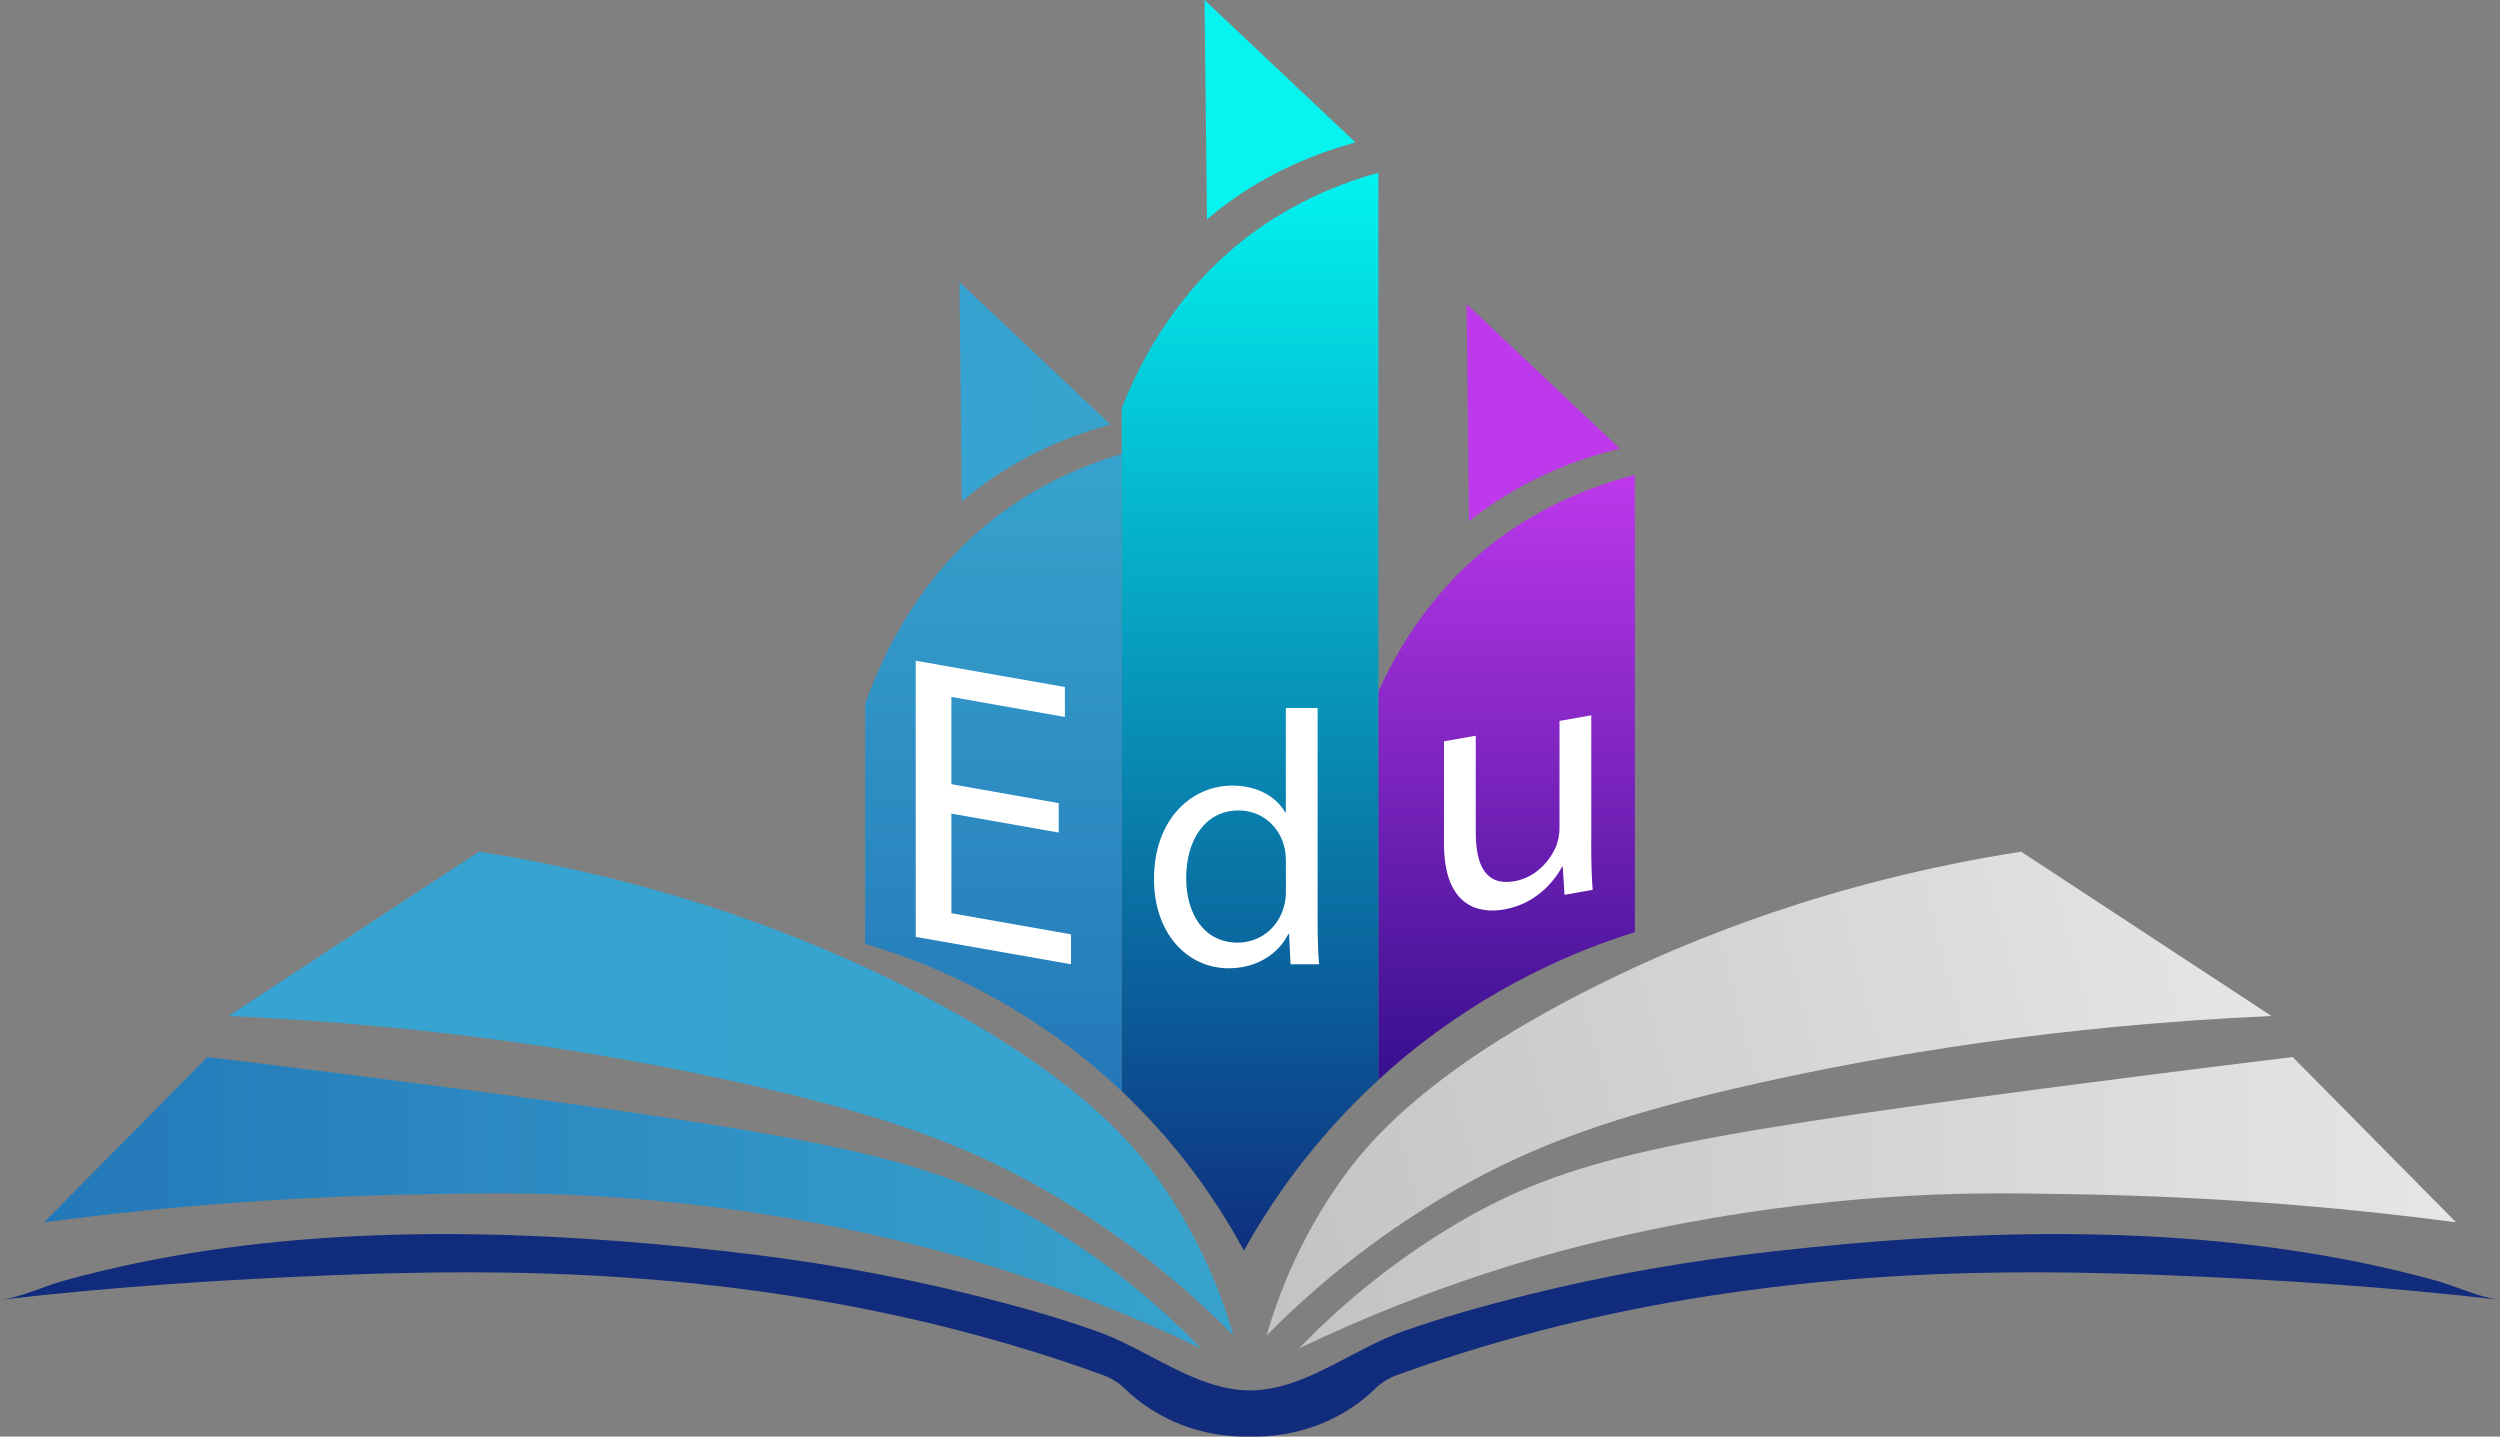 <?xml version="1.0" encoding="UTF-8"?>
<svg xmlns="http://www.w3.org/2000/svg" xmlns:xlink="http://www.w3.org/1999/xlink" id="Layer_2" data-name="Layer 2" viewBox="0 0 461.88 265.41">
  <rect x="0" y="0" width="461.88" height="265.41" fill="#808080" stroke="none"/>
  <defs>
    <style>
      .cls-1 {
        fill: #112b7d;
      }

      .cls-2 {
        fill: #07f3ef;
      }

      .cls-3 {
        fill: url(#linear-gradient-8);
      }

      .cls-4 {
        fill: url(#linear-gradient-7);
      }

      .cls-5 {
        fill: url(#linear-gradient-5);
      }

      .cls-6 {
        fill: url(#linear-gradient-6);
      }

      .cls-7 {
        fill: url(#linear-gradient-4);
      }

      .cls-8 {
        fill: url(#linear-gradient-3);
      }

      .cls-9 {
        fill: url(#linear-gradient-2);
      }

      .cls-10 {
        fill: url(#linear-gradient);
      }

      .cls-11 {
        fill: #fff;
      }

      .cls-12 {
        fill: #be38ec;
      }
    </style>
    <linearGradient id="linear-gradient" x1="42.24" y1="202.03" x2="227.89" y2="202.03" gradientUnits="userSpaceOnUse">
      <stop offset="0" stop-color="#37a3d2"></stop>
      <stop offset="1" stop-color="#37a3cd"></stop>
    </linearGradient>
    <linearGradient id="linear-gradient-2" x1="8.12" y1="222.2" x2="221.89" y2="222.2" gradientUnits="userSpaceOnUse">
      <stop offset="0" stop-color="#2478b9"></stop>
      <stop offset="1" stop-color="#37a3cd"></stop>
    </linearGradient>
    <linearGradient id="linear-gradient-3" x1="230.24" y1="220.88" x2="418.2" y2="170.52" gradientUnits="userSpaceOnUse">
      <stop offset="0" stop-color="#c2c3c4"></stop>
      <stop offset="1" stop-color="#e6e6e6"></stop>
    </linearGradient>
    <linearGradient id="linear-gradient-4" x1="240.01" y1="222.2" x2="453.77" y2="222.2" xlink:href="#linear-gradient-3"></linearGradient>
    <linearGradient id="linear-gradient-5" x1="183.53" y1="201.61" x2="183.53" y2="83.86" xlink:href="#linear-gradient-2"></linearGradient>
    <linearGradient id="linear-gradient-6" x1="278.35" y1="87.75" x2="278.35" y2="199.52" gradientUnits="userSpaceOnUse">
      <stop offset="0" stop-color="#be38ec"></stop>
      <stop offset="1" stop-color="#360f8e"></stop>
    </linearGradient>
    <linearGradient id="linear-gradient-7" x1="230.94" y1="231.06" x2="230.94" y2="31.9" gradientUnits="userSpaceOnUse">
      <stop offset="0" stop-color="#0f2f7e"></stop>
      <stop offset=".26" stop-color="#0b629c"></stop>
      <stop offset="1" stop-color="#01f3f1"></stop>
    </linearGradient>
    <linearGradient id="linear-gradient-8" x1="177.26" y1="72.39" x2="205.16" y2="72.39" xlink:href="#linear-gradient"></linearGradient>
  </defs>
  <g id="Layer_1-2" data-name="Layer 1">
    <g>
      <path class="cls-1" d="M230.35,265.4c.06,0,.12,0,.19,0-.07,0-.13,0-.19,0"></path>
      <g>
        <path class="cls-10" d="M42.24,187.7c15.41-10.12,30.82-20.24,46.24-30.35,35.04,5.47,61.42,16.27,78.35,24.71,31.65,15.77,42.64,29.43,47.29,36,7.66,10.79,11.62,21.29,13.76,28.65-7.46-7.53-19-17.77-34.94-26.89-14.34-8.2-29.22-13.78-56.12-19.76-22.72-5.06-54.77-10.58-94.59-12.35Z"></path>
        <path class="cls-9" d="M8.12,225.82c16.99-2.25,41.01-4.68,70.12-5.18,12.71-.22,22.35-.36,35.65.59,37.26,2.64,64.36,11.02,73.76,14.12,9.44,3.11,21.15,7.51,34.24,13.76-6.12-6.33-15.96-15.37-29.76-23.41-19.57-11.4-37.82-15.4-107.06-24.5-12.8-1.68-28.6-3.71-46.76-5.91-10.06,10.18-20.12,20.35-30.18,30.53Z"></path>
        <path class="cls-1" d="M461.88,240.15c-20.74-2.42-41.57-3.77-62.43-4.59-10.59-.42-21.19-.6-31.79-.43-37.39.61-74.36,6.13-109.6,18.93-1.5.55-2.85,1.39-3.99,2.5-6.08,5.94-14.59,9.07-23.03,8.84h-.19c-8.44.23-16.95-2.9-23.03-8.84-1.14-1.11-2.5-1.95-4-2.5-35.24-12.8-72.2-18.32-109.6-18.93-10.6-.17-21.2.01-31.79.43-20.86.82-41.69,2.17-62.43,4.59,3.87-.45,8.14-2.53,11.92-3.58,4.4-1.21,8.83-2.27,13.29-3.2,35.53-7.37,73.17-6.21,109.12-2.17,15.39,1.72,30.69,4.35,45.71,8.12,7.58,1.9,15.18,4,22.55,6.62,8.59,3.04,16.4,9.3,25.05,10.67h.02c.49.08.97.15,1.45.18.24.03.48.05.73.06.35.02.7.03,1.04.03.39,0,.77,0,1.16-.03.25-.02.49-.03.73-.06.49-.04.97-.1,1.45-.18h.02c8.65-1.37,16.46-7.63,25.06-10.67,7.37-2.62,14.96-4.72,22.54-6.62,15.03-3.77,30.33-6.4,45.71-8.12,35.95-4.04,73.59-5.2,109.12,2.17,4.46.93,8.9,1.99,13.29,3.2,3.78,1.05,8.05,3.13,11.92,3.58Z"></path>
        <path class="cls-8" d="M419.65,187.7c-15.41-10.12-30.82-20.24-46.24-30.35-35.04,5.47-61.42,16.27-78.35,24.71-31.65,15.77-42.64,29.43-47.29,36-7.66,10.79-11.62,21.29-13.76,28.65,7.46-7.53,19-17.77,34.94-26.89,14.34-8.2,29.22-13.78,56.12-19.76,22.72-5.06,54.77-10.58,94.59-12.35Z"></path>
        <path class="cls-7" d="M453.77,225.82c-16.99-2.25-41.01-4.68-70.12-5.18-12.71-.22-22.35-.36-35.65.59-37.26,2.64-64.36,11.02-73.76,14.12-9.44,3.11-21.15,7.51-34.24,13.76,6.12-6.33,15.96-15.37,29.76-23.41,19.57-11.4,37.82-15.4,107.06-24.5,12.8-1.68,28.6-3.71,46.76-5.91,10.06,10.18,20.12,20.35,30.18,30.53Z"></path>
      </g>
      <path class="cls-5" d="M207.24,83.86v117.75c-1.91-1.8-3.94-3.6-6.1-5.38-15.42-12.67-30.96-18.8-41.31-21.84v-44.38c3.89-10.89,10.91-24.13,23.78-34.18,6.93-5.41,14.93-9.41,23.63-11.97Z"></path>
      <path class="cls-6" d="M302.05,87.75v84.46c-10.65,3.33-26.63,9.89-42.57,23.08-1.69,1.4-3.3,2.81-4.84,4.23v-71.74c4.2-9.25,10.74-19.28,20.99-27.29,7.67-5.98,16.63-10.24,26.42-12.74Z"></path>
      <path class="cls-4" d="M235.89,40.02c-2.08,1.29-4.09,2.68-6.01,4.18-.21.17-.43.34-.64.52h0c-11.31,9.06-17.99,20.58-21.99,30.63v126.26c11.48,10.87,18.52,21.96,22.57,29.45,4.5-8.12,12.27-20,24.84-31.54V31.9c-6.72,1.87-13.02,4.58-18.76,8.12Z"></path>
      <path class="cls-12" d="M299.27,82.88c-10.12,2.47-19.39,6.79-27.27,12.95-.2.16-.41.32-.61.49l-.09-8.27-.03-3.51-.22-19.7-.06-5.67-.03-2.99,3.14,2.96,5.79,5.46,19.38,18.28Z"></path>
      <path class="cls-2" d="M250.44,26.32c-9.34,2.53-17.9,6.68-25.26,12.43-.45.35-.89.71-1.33,1.07-.29.24-.58.48-.87.74v-.7s-.44-39.86-.44-39.86l27.9,26.32Z"></path>
      <path class="cls-3" d="M205.16,78.43c-9.34,2.53-17.9,6.68-25.26,12.43-.75.59-1.49,1.19-2.2,1.81l-.44-40.56,27.9,26.32Z"></path>
      <path class="cls-11" d="M195.6,153.82l-19.83-3.5v18.4l22.1,3.9v5.53l-28.69-5.06v-51.02l27.56,4.86v5.53l-20.97-3.7v16.12l19.83,3.5v5.45Z"></path>
      <path class="cls-11" d="M243.43,130.78v39.03c0,2.87.07,6.14.27,8.34h-5.27l-.27-5.6h-.13c-1.8,3.6-5.74,6.34-11.01,6.34-7.81,0-13.81-6.6-13.81-16.41-.07-10.74,6.6-17.34,14.48-17.34,4.94,0,8.27,2.33,9.74,4.94h.13v-19.28h5.87ZM237.56,159c0-.73-.07-1.73-.27-2.47-.87-3.74-4.07-6.8-8.47-6.8-6.07,0-9.67,5.34-9.67,12.48,0,6.54,3.2,11.94,9.54,11.94,3.94,0,7.54-2.6,8.61-7,.2-.8.27-1.6.27-2.54v-5.6Z"></path>
      <path class="cls-11" d="M293.98,155.64c0,3.34.07,6.26.27,8.76l-5.2.92-.33-5.21-.13.02c-1.53,2.87-4.94,6.87-10.67,7.89-5.07.89-11.14-.84-11.14-12.18v-18.88l5.87-1.04v17.88c0,6.14,1.87,9.94,7.2,9,3.94-.69,6.67-3.91,7.74-6.7.33-.93.53-2.03.53-3.1v-19.81l5.87-1.04v23.48Z"></path>
    </g>
  </g>
</svg>
